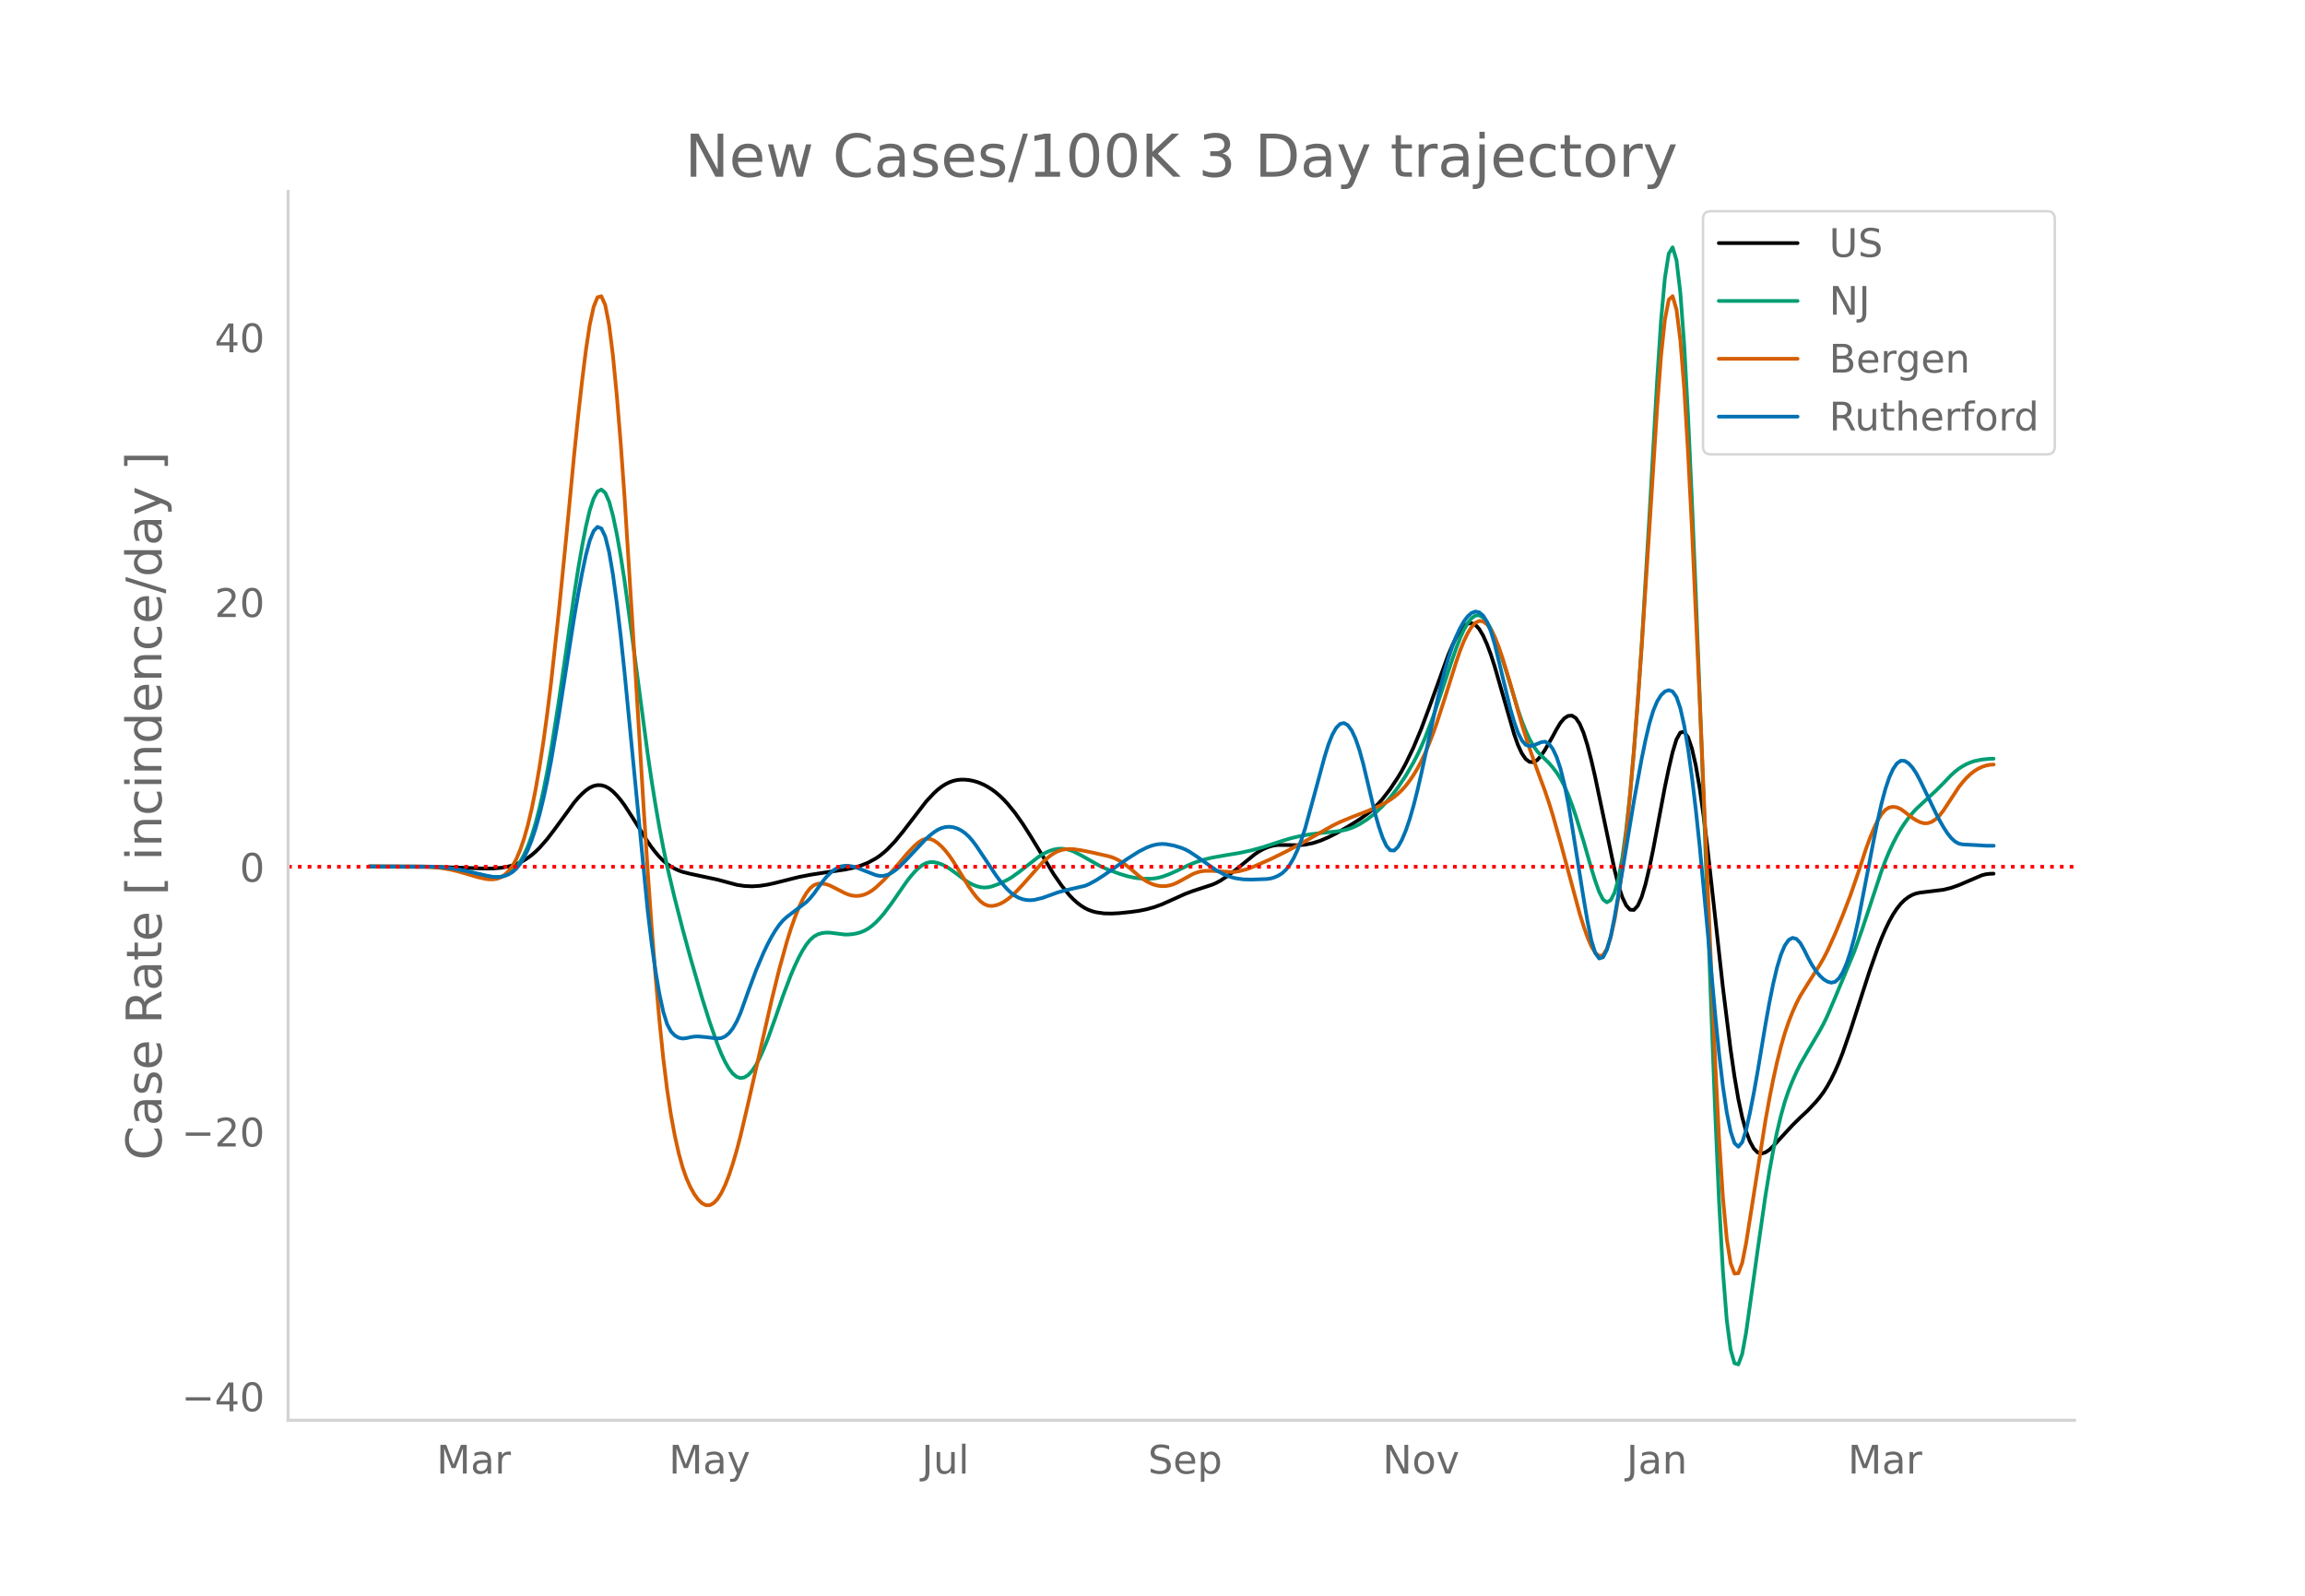 <svg height="864" viewBox="0 0 936 648" width="1248" xmlns="http://www.w3.org/2000/svg" xmlns:xlink="http://www.w3.org/1999/xlink"><defs><style>*{stroke-linecap:butt;stroke-linejoin:round}</style></defs><g id="figure_1"><path d="M0 648h936V0H0z" style="fill:#fff" id="patch_1"/><g id="axes_1"><path d="M117 576.72h725.4V77.76H117z" style="fill:none" id="patch_2"/><path clip-path="url(#p6fb599f440)" d="m149.973 351.934 26.692.089 9.42.28 10.992.39 3.14-.047 3.14-.24 3.14-.558 1.57-.417 1.57-.538 1.57-.689 1.57-.844 1.571-1.002 1.57-1.17 1.57-1.353 1.57-1.534 3.14-3.583 3.141-4.134 7.85-10.762 1.57-1.841 1.57-1.624 1.571-1.393 1.57-1.09 1.57-.722 1.57-.337 1.57.049 1.57.445 1.57.851 1.57 1.249 1.571 1.583 1.57 1.859 1.57 2.12 3.14 4.859 6.281 10.005 1.57 2.234 1.57 2.027 1.57 1.816 1.57 1.581 1.57 1.325 1.57 1.072 1.571.869 1.57.715 1.57.57 3.14.791 10.991 2.344 7.851 2.112 3.14.475 3.14.143 3.14-.205 3.141-.488 3.14-.7 9.421-2.36 4.71-.926 6.281-.98 7.85-1.153 3.141-.658 3.14-.895 3.14-1.254 3.14-1.734 1.57-1.074 1.571-1.24 1.57-1.408 3.14-3.299 3.14-3.845 9.421-12.233 3.14-3.371 1.57-1.433 1.57-1.219 1.571-.999 1.57-.78 1.57-.565 1.57-.357 1.57-.156 1.57.014 1.57.155 1.571.288 1.57.422 1.57.564 1.57.71 1.57.859 1.57 1.008 1.57 1.167 1.57 1.336 1.571 1.507 1.57 1.676 3.14 3.849 3.14 4.461 3.14 4.934 9.422 15.52 3.14 4.51 3.14 3.885 1.57 1.64 1.57 1.424 1.57 1.208 1.57.991 1.57.776 1.571.568 1.57.404 3.14.453 3.14.05 3.14-.165 4.711-.496 3.14-.435 3.14-.638 3.141-.877 3.14-1.148 4.71-2.101 4.711-2.135 3.14-1.173 7.851-2.562 1.57-.693 1.57-.836 3.14-2.049 3.14-2.377 7.851-6.406 1.57-1.05 1.57-.884 1.57-.72 1.571-.547 1.57-.37 1.57-.19 3.14.023 4.71.082 3.141-.221 3.14-.634 3.14-1.014 3.14-1.355 3.141-1.578 4.71-2.677 4.711-2.93 3.14-2.245 1.57-1.28 1.57-1.44 1.57-1.608 1.57-1.776 3.141-4.055 3.14-4.733 1.57-2.659 1.57-2.896 3.14-6.525 3.141-7.524 3.14-8.42 7.851-21.656 1.57-3.692 1.57-3.31 1.57-2.722 1.57-1.923 1.57-1.084 1.57-.23 1.57.688 1.571 1.675 1.57 2.647 1.57 3.487 1.57 4.192 1.57 4.87 7.851 27.34 1.57 4.48 1.57 3.435 1.57 2.315 1.57 1.205 1.57.151 1.57-.848 1.571-1.77 1.57-2.364 3.14-5.446 1.57-2.931 1.57-2.606 1.57-1.845 1.571-.998 1.57-.108 1.57 1.003 1.57 2.333 1.57 3.706 1.57 5.027 1.57 6.077 1.57 6.86 7.852 37.546 1.57 6.281 1.57 4.861 1.57 3.33 1.57 1.773 1.57.101 1.57-1.689 1.57-3.502 1.57-5.243 1.57-6.613 1.57-7.615 4.711-25.1 1.57-7.506 1.57-6.747 1.57-5.186 1.57-2.825 1.57-.303 1.571 2.196 1.57 4.581 1.57 6.855 1.57 9.104 1.57 11.24 1.57 12.807 3.14 28.353 3.141 28.498 3.14 25.314 1.57 10.913 1.57 9.211 1.57 7.427 1.571 5.687 1.57 4.168 1.57 2.868 1.57 1.612 1.57.419 1.57-.462 1.57-1.03 1.57-1.493 7.852-8.516 3.14-3.086 3.14-2.954 3.14-3.327 1.57-1.87 1.57-2.115 1.57-2.456 1.57-2.823 1.57-3.205 1.571-3.607 1.57-4.012 3.14-9.042 4.71-14.661 3.141-9.699 3.14-8.908 1.57-4.045 1.57-3.656 1.57-3.25 1.57-2.832 1.571-2.403 1.57-1.97 1.57-1.551 1.57-1.188 1.57-.882 1.57-.588 1.57-.319 9.422-1.158 3.14-.77 3.14-1.105 9.42-4.03 1.571-.39 1.57-.2 1.57-.053h0" style="fill:none;stroke:#000;stroke-linecap:round;stroke-width:1.5" id="line2d_1"/><path clip-path="url(#p6fb599f440)" d="m149.973 351.834 25.122.096 4.71.324 4.71.61 4.711.929 7.85 1.865 3.14.464 1.571.053 1.57-.158 1.57-.45 1.57-.757 1.57-1.094 1.57-1.57 1.57-2.182 1.57-2.824 1.571-3.486 1.57-4.26 1.57-5.145 1.57-6.05 1.57-6.957 1.57-7.865 1.57-8.774 3.141-19.888 3.14-21.561 3.14-22.015 1.57-10.04 1.57-9.118 1.571-8.11 1.57-6.665 1.57-4.782 1.57-2.811 1.57-.816 1.57 1.306 1.57 3.553 1.57 5.742 1.571 7.51 1.57 8.86 1.57 10.127 3.14 23.19 6.281 47.298 1.57 10.684 1.57 9.85 1.57 9.022 1.57 8.249 1.57 7.527 3.141 13.275 3.14 12.215 3.14 11.542 4.71 16.288 3.141 9.97 3.14 8.952 1.57 3.914 1.57 3.349 1.57 2.737 1.57 2.047 1.571 1.28 1.57.494 1.57-.28 1.57-1.01 1.57-1.693 1.57-2.367 1.57-3.012 1.571-3.516 1.57-3.88 3.14-8.723 3.14-9.05 3.14-8.284 1.571-3.667 1.57-3.31 1.57-2.935 1.57-2.48 1.57-1.94 1.57-1.384 1.57-.857 1.57-.465 1.571-.213 1.57.012 6.28.773 1.57-.025 1.571-.157 1.57-.29 1.57-.434 1.57-.633 1.57-.886 1.57-1.15 1.57-1.409 1.57-1.63 1.571-1.82 3.14-4.17 6.28-9.057 1.57-1.998 1.571-1.782 1.57-1.547 1.57-1.226 1.57-.815 1.57-.39 1.57.02 1.57.335 1.57.558 1.571.762 1.57.955 3.14 2.267 3.14 2.396 1.57 1.008 1.571.825 1.57.635 1.57.412 1.57.156 1.57-.106 1.57-.355 3.14-1.159 3.141-1.522 1.57-.919 3.14-2.232 7.851-6.126 1.57-1.001 1.57-.842 1.57-.678 1.57-.491 1.57-.282 1.571-.067 1.57.147 1.57.354 1.57.556 3.14 1.597 7.851 4.43 3.14 1.406 4.71 1.726 3.141.958 3.14.676 3.14.353 3.141.018 1.57-.142 1.57-.269 1.57-.4 3.14-1.146 3.14-1.427 4.711-2.291 3.14-1.224 3.14-.967 3.141-.738 4.71-.843 6.28-1.05 4.711-1.011 4.71-1.292 7.851-2.557 3.14-.963 3.14-.79 4.711-.887 4.71-.59 6.281-.62 3.14-.503 1.57-.409 1.57-.536 1.57-.665 1.571-.792 3.14-1.968 3.14-2.469 3.14-2.96 3.141-3.507 3.14-4.103 3.14-4.72 3.14-5.37 1.57-3.02 1.571-3.345 1.57-3.676 3.14-8.212 3.14-9.22 4.711-14.22 1.57-4.52 1.57-4.12 1.57-3.463 1.57-2.752 1.57-2.013 1.57-1.13 1.571-.102 1.57.933 1.57 1.858 1.57 2.674 1.57 3.469 1.57 4.212 3.14 9.651 4.711 15.471 1.57 4.562 1.57 3.99 1.57 3.412 1.57 2.817 1.57 2.202 1.571 1.652 3.14 3.046 1.57 1.81 1.57 2.057 1.57 2.455 1.57 3.008 1.571 3.59 1.57 4.154 1.57 4.606 3.14 10.228 3.14 10.98 1.57 5.026 1.571 4.403 1.57 3.121 1.57 1.18 1.57-.895 1.57-3.045 1.57-5.582 1.57-8.503 1.57-11.502 1.571-14.48 1.57-17.353 1.57-20.121 1.57-22.868 3.14-52.457 3.141-55.193 1.57-24.058 1.57-17.351 1.57-9.992 1.57-2.573 1.57 5.151 1.57 13.18 1.57 21.268 1.571 28.916 1.57 34.354 1.57 37.584 3.14 83.198 3.14 86.34 1.57 40.916 1.571 36.145 1.57 28.41 1.57 20.084 1.57 12.055 1.57 5.52 1.57.479 1.57-4.263 1.571-8.609 4.71-33.64 3.14-21.895 1.57-9.702 1.57-8.644 1.571-7.609 1.57-6.598 1.57-5.591 1.57-4.638 1.57-3.951 1.57-3.533 1.57-3.168 3.141-5.492 4.71-8 1.57-2.903 1.57-3.257 3.14-7.371 7.852-18.842 3.14-8.87 7.85-23.703 1.57-4.186 1.57-3.752 1.57-3.371 1.571-3.044 1.57-2.726 1.57-2.419 1.57-2.151 1.57-1.927 1.57-1.71 3.14-2.93 4.711-4.34 3.14-3.136 3.14-3.276 1.571-1.427 1.57-1.222 1.57-1.021 1.57-.842 1.57-.683 1.57-.529 3.14-.648 3.141-.301 1.57-.04h0" style="fill:none;stroke:#009e73;stroke-linecap:round;stroke-width:1.5" id="line2d_2"/><path clip-path="url(#p6fb599f440)" d="m149.973 351.772 21.982.09 4.71.32 3.14.386 3.14.558 3.14.733 4.711 1.378 3.14.926 3.14.715 1.57.198 1.57.004 1.571-.225 1.57-.574 1.57-1.042 1.57-1.533 1.57-2.062 1.57-2.775 1.57-3.674 1.57-4.61 1.571-5.568 1.57-6.638 1.57-7.818 1.57-9.02 1.57-10.226 1.57-11.452 1.57-12.698 3.141-28.712 3.14-31.55 3.14-32.767 1.57-15.204 1.57-14.02 1.571-12.658 1.57-10.395 1.57-7.233 1.57-3.892 1.57-.442 1.57 3.547 1.57 8.077 1.57 12.559 1.571 16.263 1.57 19.189 1.57 21.96 3.14 50.31 4.71 77.367 1.571 24.39 1.57 22.329 1.57 20.088 1.57 17.818 1.57 15.405 1.57 12.847 1.57 10.368 1.571 8.427 1.57 7.024 1.57 5.728 1.57 4.488 1.57 3.522 1.57 2.83 1.57 2.195 1.57 1.543 1.571.814 1.57.01 1.57-.81 1.57-1.63 1.57-2.443 1.57-3.248 1.57-4.037 1.57-4.745 1.571-5.37 1.57-5.98 3.14-13.405 9.421-41.42 3.14-12.766 3.14-11.36 1.57-5.011 1.571-4.477 1.57-3.93 1.57-3.368 1.57-2.724 1.57-2.002 1.57-1.263 1.57-.564 1.57-.064 1.571.237 1.57.497 3.14 1.58 3.14 1.61 1.57.627 1.571.382 1.57.118 1.57-.148 1.57-.419 1.57-.694 1.57-.97 1.57-1.233 3.141-2.938 3.14-3.317 3.14-3.638 3.14-3.768 3.141-3.28 1.57-1.367 1.57-1.005 1.57-.473 1.57.09 1.57.634 1.57 1.073 1.57 1.408 1.571 1.722 1.57 2.026 1.57 2.28 3.14 5.118 3.14 5.095 1.571 2.26 1.57 2.03 1.57 1.663 1.57 1.162 1.57.632 1.57.126 1.57-.269 1.57-.549 1.571-.808 1.57-1.059 1.57-1.273 1.57-1.453 3.14-3.332 7.851-8.836 1.57-1.46 1.57-1.287 1.57-1.07 1.57-.812 1.571-.548 1.57-.294 1.57-.093 1.57.054 3.14.44 4.711.95 6.28 1.432 1.57.463 1.57.632 1.57.816 1.571.996 3.14 2.437 3.14 2.738 1.57 1.19 1.57.999 1.571.806 1.57.6 1.57.382 1.57.16 1.57-.06 1.57-.277 1.57-.491 1.57-.704 6.281-3.448 1.57-.601 1.57-.417 1.57-.226 3.141.015 7.85.486 1.57-.129 1.57-.25 3.141-.843 3.14-1.223 6.281-2.773 6.28-3.077 6.281-3.358 7.85-4.475 4.711-2.67 3.14-1.53 4.71-1.963 6.281-2.406 4.71-2.072 3.14-1.615 1.571-.989 1.57-1.135 1.57-1.292 1.57-1.5 1.57-1.762 1.57-2.031 1.57-2.309 1.57-2.62 1.571-2.968 1.57-3.322 1.57-3.683 1.57-4.05 1.57-4.417 3.14-9.703 4.711-14.96 1.57-4.617 1.57-3.972 1.57-3.27 1.57-2.541 1.57-1.704 1.571-.754 1.57.214 1.57 1.167 1.57 2.104 1.57 3.036 1.57 3.921 1.57 4.567 3.141 10.303 4.71 16.662 3.14 9.801 3.14 8.812 3.141 8.497 1.57 4.656 1.57 5.055 3.14 11.12 7.851 29.136 1.57 4.992 1.57 4.476 1.57 3.669 1.57 2.573 1.571 1.328 1.57-.38 1.57-2.551 1.57-4.813 1.57-7.074 1.57-9.334 1.57-11.59 1.57-13.847 1.571-16.07 1.57-18.133 1.57-20.033 1.57-21.901 3.14-48.174 3.141-48.918 1.57-20.868 1.57-14.762 1.57-8.102 1.57-1.404 1.57 5.476 1.57 12.54 1.57 19.641 1.571 26.323 1.57 30.915 3.14 68.92 6.28 147.07 1.571 30.918 1.57 24.152 1.57 16.88 1.57 9.872 1.57 4.19 1.57-.168 1.57-4.26 1.571-8 7.85-49.735 1.57-8.726 1.57-7.917 1.571-7.098 1.57-6.27 1.57-5.439 1.57-4.639 1.57-3.994 1.57-3.505 1.57-3.048 3.141-5.05 4.71-7.396 1.57-2.714 1.57-3.035 3.14-6.966 3.141-7.616 3.14-8.2 3.14-9.116 3.141-9.617 1.57-4.313 1.57-3.82 1.57-3.292 1.57-2.614 1.57-1.782 1.57-.95 1.57-.28 1.571.23 1.57.708 1.57 1.133 3.14 2.439 1.57.977 1.57.771 1.57.432 1.571-.042 1.57-.543 1.57-1.04 1.57-1.526 1.57-2.001 6.281-9.568 1.57-1.988 1.57-1.754 1.57-1.496 1.57-1.233 1.57-.975 1.57-.739 1.571-.527 1.57-.318 1.57-.108h0" style="fill:none;stroke:#d55e00;stroke-linecap:round;stroke-width:1.5" id="line2d_3"/><path clip-path="url(#p6fb599f440)" d="m149.973 351.842 25.122.067 4.71.294 4.71.57 4.711.889 9.42 2.163 1.57.215 1.571.103 1.57-.087 1.57-.352 1.57-.635 1.57-.942 1.57-1.385 1.57-1.962 1.57-2.565 1.571-3.188 1.57-3.908 1.57-4.726 1.57-5.563 1.57-6.402 1.57-7.255 1.57-8.118 3.141-18.433 4.71-30.135 1.57-9.965 1.57-9.229 1.57-8.402 1.571-7.46 1.57-5.947 1.57-3.86 1.57-1.659 1.57.616 1.57 3.26 1.57 6.272 1.57 9.236 1.571 11.581 1.57 13.308 1.57 14.912 9.421 96.969 1.57 13 1.57 11.153 1.57 9.274 1.57 7.246 1.57 5.07 1.57 3.002 1.571 1.612 1.57.906 1.57.335 1.57-.172 1.57-.368 1.57-.25 1.57-.069 3.141.283 4.71.55 1.57-.148 1.57-.69 1.57-1.298 1.57-1.99 1.571-2.764 1.57-3.553 3.14-8.779 3.14-8.447 3.141-7.386 1.57-3.254 1.57-2.951 1.57-2.637 1.57-2.263 1.57-1.83 1.57-1.42 7.851-5.953 1.57-1.607 1.57-1.927 3.14-4.402 1.571-1.959 1.57-1.659 1.57-1.352 1.57-1.005 1.57-.62 1.57-.244 1.57.048 1.571.258 1.57.45 7.85 3.07 1.57.302 1.571-.04 1.57-.408 1.57-.764 1.57-1.067 1.57-1.313 3.14-3.19 7.851-8.338 1.57-1.388 1.57-1.23 1.57-1.004 1.57-.711 1.571-.405 1.57-.1 1.57.196 1.57.48 1.57.768 1.57 1.087 1.57 1.435 1.571 1.789 1.57 2.116 4.71 7.056 3.14 4.709 1.57 2.135 1.571 1.938 1.57 1.732 1.57 1.47 1.57 1.153 1.57.834 1.57.552 1.57.305 1.57.067 1.571-.159 3.14-.75 3.14-1.113 3.14-1.144 3.141-.86 7.85-1.796 1.57-.646 3.141-1.697 3.14-2.039 9.421-6.598 4.71-2.979 3.14-1.58 1.571-.622 1.57-.472 1.57-.29 1.57-.099 1.57.084 3.14.556 3.141.951 1.57.66 1.57.827 3.14 2.073 7.851 5.556 3.14 1.66 1.57.649 1.57.522 1.57.397 3.141.444 3.14.09 6.28-.219 1.571-.207 1.57-.44 1.57-.69 1.57-.977 1.57-1.426 1.57-2.037 1.57-2.684 1.57-3.34 1.571-4.057 1.57-4.834 3.14-11.461 4.71-17.43 1.57-5.051 1.571-3.964 1.57-2.783 1.57-1.596 1.57-.38 1.57.866 1.57 2.118 1.57 3.36 1.571 4.557 1.57 5.707 4.71 19.812 1.57 5.477 1.57 4.625 1.57 3.39 1.571 1.776 1.57.084 1.57-1.537 1.57-2.815 1.57-3.745 1.57-4.607 1.57-5.447 1.57-6.179 1.571-6.802 6.28-28.877 1.57-6.521 1.57-6.028 1.571-5.4 1.57-4.743 1.57-4.087 1.57-3.425 1.57-2.757 1.57-2.09 1.57-1.397 1.57-.586 1.571.344 1.57 1.335 1.57 2.511 1.57 3.873 1.57 5.27 6.281 26.001 1.57 5.397 1.57 4.446 1.57 3.154 1.57 1.796 1.57.53 1.57-.268 3.141-1.318 1.57-.23 1.57.863 1.57 2.077 1.57 3.322 1.57 4.718 1.57 6.27 1.571 7.85 1.57 9.28 4.71 29.52 1.57 9.227 1.57 7.684 1.57 5.038 1.571 2.2 1.57-.493 1.57-3.037 1.57-5.552 1.57-7.866 3.14-18.625 4.711-28.47 3.14-17.143 1.57-7.664 1.57-6.632 1.57-5.2 1.571-3.738 1.57-2.502 1.57-1.497 1.57-.536 1.57.548 1.57 2.265 1.57 4.611 1.57 7.084 1.571 9.485 1.57 11.535 1.57 13.231 1.57 14.858 3.14 33.551 3.14 34.61 1.571 15.865 1.57 13.331 1.57 10.56 1.57 7.745 1.57 4.7 1.57 1.426 1.57-1.892 1.571-5.001 1.57-7.051 1.57-8.045 1.57-8.826 3.14-18.906 1.57-8.71 1.57-7.8 1.571-6.626 1.57-5.188 1.57-3.699 1.57-2.227 1.57-.856 1.57.42 1.57 1.676 1.57 2.788 1.571 3.186 1.57 2.87 1.57 2.41 1.57 1.947 1.57 1.474 1.57.988 1.57.447 1.57-.353 1.571-1.415 1.57-2.527 1.57-3.639 1.57-4.743 1.57-5.842 1.57-6.937 3.141-16.288 3.14-16.29 1.57-7.733 1.57-7.016 1.57-5.883 1.57-4.668 1.57-3.464 1.571-2.268 1.57-1.073 1.57.077 1.57 1.002 1.57 1.707 1.57 2.365 1.57 2.967 6.281 13.037 1.57 3.035 1.57 2.757 1.57 2.435 1.57 1.995 1.571 1.438 1.57.855 1.57.327 6.28.327 3.141.193 3.14.009h0" style="fill:none;stroke:#0072b2;stroke-linecap:round;stroke-width:1.5" id="line2d_4"/><path clip-path="url(#p6fb599f440)" d="M117 351.966h725.4" style="fill:none;stroke:red;stroke-dasharray:1.5,2.475;stroke-dashoffset:0;stroke-width:1.5" id="line2d_5"/><path d="M117 576.72V77.76" style="fill:none;stroke:#d3d3d3;stroke-linecap:square;stroke-linejoin:miter;stroke-width:1.25" id="patch_3"/><path d="M117 576.72h725.4" style="fill:none;stroke:#d3d3d3;stroke-linecap:square;stroke-linejoin:miter;stroke-width:1.25" id="patch_4"/><g id="matplotlib.axis_1"><g id="xtick_1"><g style="fill:#696969" transform="matrix(.16 0 0 -.16 177.272 598.378)" id="text_1"><defs><path d="M9.813 72.906h14.703l18.593-49.61 18.703 49.61h14.704V0H66.89v64.016l-18.797-50h-9.907l-18.796 50V0H9.813z" id="DejaVuSans-77"/><path d="M34.281 27.484q-10.89 0-15.093-2.484-4.204-2.484-4.204-8.5 0-4.781 3.157-7.594 3.156-2.797 8.562-2.797 7.485 0 12 5.297 4.516 5.297 4.516 14.078v2zm17.922 3.72V0H43.22v8.297Q40.14 3.328 35.547.953q-4.594-2.375-11.234-2.375-8.391 0-13.36 4.719Q6 8.016 6 15.922q0 9.219 6.172 13.906 6.187 4.688 18.437 4.688h12.61v.89q0 6.203-4.078 9.594-4.078 3.39-11.453 3.39-4.688 0-9.141-1.124-4.438-1.125-8.531-3.375v8.312q4.921 1.906 9.562 2.844 4.64.953 9.031.953 11.875 0 17.735-6.156 5.86-6.14 5.86-18.64z" id="DejaVuSans-97"/><path d="M41.11 46.297q-1.516.875-3.297 1.281Q36.03 48 33.89 48q-7.625 0-11.703-4.953-4.079-4.953-4.079-14.234V0H9.08v54.688h9.03v-8.5q2.844 4.984 7.375 7.39Q30.031 56 36.531 56q.922 0 2.047-.125 1.125-.11 2.484-.36z" id="DejaVuSans-114"/></defs><use xlink:href="#DejaVuSans-77"/><use x="86.279" xlink:href="#DejaVuSans-97"/><use x="147.559" xlink:href="#DejaVuSans-114"/></g></g><g id="xtick_2"><g style="fill:#696969" transform="matrix(.16 0 0 -.16 271.604 598.378)" id="text_2"><defs><path d="M32.172-5.078q-3.797-9.766-7.422-12.735-3.61-2.984-9.656-2.984H7.906v7.516h5.282q3.703 0 5.75 1.765Q21-9.766 23.483-3.219l1.61 4.094-22.11 53.813H12.5l17.094-42.766 17.093 42.766h9.516z" id="DejaVuSans-121"/></defs><use xlink:href="#DejaVuSans-77"/><use x="86.279" xlink:href="#DejaVuSans-97"/><use x="147.559" xlink:href="#DejaVuSans-121"/></g></g><g id="xtick_3"><g style="fill:#696969" transform="matrix(.16 0 0 -.16 374.27 598.378)" id="text_3"><defs><path d="M9.813 72.906h9.859V5.078q0-13.187-5-19.14-5-5.954-16.094-5.954h-3.75v8.297h3.078q6.531 0 9.219 3.672Q9.813-4.39 9.813 5.078z" id="DejaVuSans-74"/><path d="M8.5 21.578v33.11h8.984V21.922q0-7.766 3.016-11.656 3.031-3.875 9.094-3.875 7.265 0 11.484 4.64 4.234 4.64 4.234 12.656v31h8.985V0h-8.984v8.406Q42.047 3.422 37.718 1q-4.313-2.422-10.032-2.422-9.421 0-14.312 5.86Q8.5 10.296 8.5 21.578zM31.11 56z" id="DejaVuSans-117"/><path d="M9.422 75.984h8.984V0H9.422z" id="DejaVuSans-108"/></defs><use xlink:href="#DejaVuSans-74"/><use x="29.492" xlink:href="#DejaVuSans-117"/><use x="92.871" xlink:href="#DejaVuSans-108"/></g></g><g id="xtick_4"><g style="fill:#696969" transform="matrix(.16 0 0 -.16 466.19 598.378)" id="text_4"><defs><path d="M53.516 70.516V60.89q-5.61 2.687-10.594 4-4.984 1.328-9.625 1.328-8.047 0-12.422-3.125t-4.375-8.89q0-4.845 2.906-7.313 2.907-2.453 11.016-3.97l5.953-1.218q11.031-2.11 16.281-7.406 5.25-5.297 5.25-14.172 0-10.61-7.11-16.078-7.093-5.469-20.812-5.469-5.172 0-11.015 1.172Q13.14.922 6.89 3.219v10.156q6-3.36 11.765-5.078 5.766-1.703 11.328-1.703 8.438 0 13.032 3.312 4.593 3.328 4.593 9.485 0 5.359-3.297 8.39-3.296 3.032-10.812 4.547L27.484 33.5q-11.03 2.188-15.968 6.875-4.922 4.688-4.922 13.047 0 9.672 6.812 15.234 6.813 5.563 18.766 5.563 5.14 0 10.453-.938 5.328-.922 10.89-2.765z" id="DejaVuSans-83"/><path d="M56.203 29.594v-4.39H14.891q.593-9.282 5.593-14.142 5-4.859 13.938-4.859 5.172 0 10.031 1.266 4.86 1.265 9.656 3.812v-8.5Q49.266.734 44.187-.344 39.11-1.422 33.892-1.422q-13.094 0-20.735 7.61-7.64 7.625-7.64 20.625 0 13.421 7.25 21.296Q20.016 56 32.328 56q11.031 0 17.453-7.11 6.422-7.093 6.422-19.296zm-8.984 2.64q-.094 7.36-4.125 11.75-4.032 4.407-10.672 4.407-7.516 0-12.031-4.25-4.516-4.25-5.203-11.97z" id="DejaVuSans-101"/><path d="M18.11 8.203v-29H9.077v75.484h9.031v-8.296q2.844 4.875 7.157 7.234Q29.594 56 35.594 56q9.968 0 16.187-7.906 6.235-7.907 6.235-20.797T51.78 6.484q-6.218-7.906-16.187-7.906-6 0-10.328 2.375-4.313 2.375-7.157 7.25zm30.578 19.094q0 9.906-4.079 15.547-4.078 5.64-11.203 5.64-7.14 0-11.218-5.64-4.079-5.64-4.079-15.547 0-9.906 4.078-15.547 4.079-5.64 11.22-5.64 7.124 0 11.202 5.64t4.078 15.547z" id="DejaVuSans-112"/></defs><use xlink:href="#DejaVuSans-83"/><use x="63.477" xlink:href="#DejaVuSans-101"/><use x="125" xlink:href="#DejaVuSans-112"/></g></g><g id="xtick_5"><g style="fill:#696969" transform="matrix(.16 0 0 -.16 561.433 598.378)" id="text_5"><defs><path d="M9.813 72.906h13.28l32.329-60.984v60.984h9.562V0h-13.28L19.39 60.984V0H9.813z" id="DejaVuSans-78"/><path d="M30.61 48.39q-7.22 0-11.422-5.64-4.204-5.64-4.204-15.453 0-9.813 4.172-15.453 4.188-5.64 11.453-5.64 7.188 0 11.375 5.655 4.203 5.672 4.203 15.438 0 9.719-4.203 15.406-4.187 5.688-11.375 5.688zm0 7.61q11.718 0 18.406-7.625 6.703-7.61 6.703-21.078 0-13.422-6.703-21.078-6.688-7.64-18.407-7.64-11.765 0-18.437 7.64-6.656 7.656-6.656 21.078 0 13.469 6.656 21.078Q18.844 56 30.609 56z" id="DejaVuSans-111"/><path d="M2.984 54.688H12.5L29.594 8.797l17.093 45.89h9.516L35.687 0H23.485z" id="DejaVuSans-118"/></defs><use xlink:href="#DejaVuSans-78"/><use x="74.805" xlink:href="#DejaVuSans-111"/><use x="135.986" xlink:href="#DejaVuSans-118"/></g></g><g id="xtick_6"><g style="fill:#696969" transform="matrix(.16 0 0 -.16 660.493 598.378)" id="text_6"><defs><path d="M54.89 33.016V0h-8.984v32.719q0 7.765-3.031 11.61-3.031 3.858-9.078 3.858-7.281 0-11.484-4.64-4.204-4.625-4.204-12.64V0H9.08v54.688h9.03v-8.5q3.235 4.937 7.594 7.374Q30.078 56 35.797 56q9.422 0 14.25-5.828 4.844-5.828 4.844-17.156z" id="DejaVuSans-110"/></defs><use xlink:href="#DejaVuSans-74"/><use x="29.492" xlink:href="#DejaVuSans-97"/><use x="90.771" xlink:href="#DejaVuSans-110"/></g></g><g id="xtick_7"><g style="fill:#696969" transform="matrix(.16 0 0 -.16 750.37 598.378)" id="text_7"><use xlink:href="#DejaVuSans-77"/><use x="86.279" xlink:href="#DejaVuSans-97"/><use x="147.559" xlink:href="#DejaVuSans-114"/></g></g></g><g id="matplotlib.axis_2"><g id="ytick_1"><g style="fill:#696969" transform="matrix(.16 0 0 -.16 73.733 573.061)" id="text_8"><defs><path d="M10.594 35.5h62.593v-8.297H10.594z" id="DejaVuSans-8722"/><path d="M37.797 64.313 12.89 25.39h24.906zm-2.594 8.593H47.61V25.391h10.407v-8.203H47.609V0h-9.812v17.188H4.89v9.515z" id="DejaVuSans-52"/><path d="M31.781 66.406q-7.61 0-11.453-7.5Q16.5 51.422 16.5 36.375q0-14.984 3.828-22.484 3.844-7.5 11.453-7.5 7.672 0 11.5 7.5 3.844 7.5 3.844 22.484 0 15.047-3.844 22.531-3.828 7.5-11.5 7.5zm0 7.813q12.266 0 18.735-9.703 6.468-9.688 6.468-28.141 0-18.406-6.468-28.11-6.47-9.687-18.735-9.687-12.25 0-18.718 9.688-6.47 9.703-6.47 28.109 0 18.453 6.47 28.14Q19.53 74.22 31.78 74.22z" id="DejaVuSans-48"/></defs><use xlink:href="#DejaVuSans-8722"/><use x="83.789" xlink:href="#DejaVuSans-52"/><use x="147.412" xlink:href="#DejaVuSans-48"/></g></g><g id="ytick_2"><g style="fill:#696969" transform="matrix(.16 0 0 -.16 73.733 465.553)" id="text_9"><defs><path d="M19.188 8.297h34.421V0H7.33v8.297q5.609 5.812 15.296 15.594 9.703 9.797 12.188 12.64 4.734 5.313 6.609 9 1.89 3.688 1.89 7.25 0 5.813-4.078 9.469-4.078 3.672-10.625 3.672-4.64 0-9.797-1.61-5.14-1.609-11-4.89v9.969Q13.767 71.78 18.938 73q5.188 1.219 9.485 1.219 11.328 0 18.062-5.672 6.735-5.656 6.735-15.125 0-4.5-1.688-8.531-1.672-4.016-6.125-9.485-1.218-1.422-7.765-8.187-6.532-6.766-18.453-18.922z" id="DejaVuSans-50"/></defs><use xlink:href="#DejaVuSans-8722"/><use x="83.789" xlink:href="#DejaVuSans-50"/><use x="147.412" xlink:href="#DejaVuSans-48"/></g></g><g id="ytick_3"><use xlink:href="#DejaVuSans-48" style="fill:#696969" transform="matrix(.16 0 0 -.16 97.32 358.045)" id="text_10"/></g><g id="ytick_4"><g style="fill:#696969" transform="matrix(.16 0 0 -.16 87.14 250.536)" id="text_11"><use xlink:href="#DejaVuSans-50"/><use x="63.623" xlink:href="#DejaVuSans-48"/></g></g><g id="ytick_5"><g style="fill:#696969" transform="matrix(.16 0 0 -.16 87.14 143.028)" id="text_12"><use xlink:href="#DejaVuSans-52"/><use x="63.623" xlink:href="#DejaVuSans-48"/></g></g><g style="fill:#696969" transform="matrix(0 -.2 -.2 0 65.573 471.138)" id="text_13"><defs><path d="M64.406 67.281v-10.39q-4.984 4.64-10.625 6.922-5.64 2.296-11.984 2.296-12.5 0-19.14-7.64-6.641-7.64-6.641-22.094 0-14.406 6.64-22.047 6.64-7.64 19.14-7.64 6.345 0 11.985 2.296 5.64 2.297 10.625 6.938V5.609Q59.234 2.094 53.437.33q-5.78-1.75-12.218-1.75-16.563 0-26.094 10.124-9.516 10.14-9.516 27.672 0 17.578 9.516 27.703 9.531 10.14 26.094 10.14 6.531 0 12.312-1.734 5.797-1.734 10.875-5.203z" id="DejaVuSans-67"/><path d="M44.281 53.078v-8.5q-3.797 1.953-7.906 2.922-4.094.984-8.5.984-6.688 0-10.031-2.047-3.344-2.046-3.344-6.156 0-3.125 2.39-4.906 2.391-1.781 9.626-3.39l3.078-.688q9.562-2.047 13.593-5.781 4.032-3.735 4.032-10.422 0-7.625-6.032-12.078-6.03-4.438-16.578-4.438-4.39 0-9.156.86Q10.688.296 5.422 2v9.281q4.984-2.594 9.812-3.89 4.829-1.282 9.579-1.282 6.343 0 9.75 2.172 3.421 2.172 3.421 6.125 0 3.656-2.468 5.61-2.453 1.953-10.813 3.765l-3.125.735q-8.344 1.75-12.062 5.39-3.704 3.64-3.704 9.985 0 7.718 5.47 11.906Q16.75 56 26.811 56q4.97 0 9.36-.734 4.406-.72 8.11-2.188z" id="DejaVuSans-115"/><path d="M44.39 34.188q3.172-1.079 6.172-4.594 3-3.516 6.032-9.672L66.609 0H56l-9.313 18.703q-3.624 7.328-7.015 9.719-3.39 2.39-9.25 2.39h-10.75V0h-9.86v72.906h22.266q12.5 0 18.656-5.234 6.157-5.219 6.157-15.766 0-6.89-3.203-11.437-3.204-4.532-9.297-6.282zM19.673 64.797V38.922h12.406q7.125 0 10.766 3.297 3.64 3.297 3.64 9.687 0 6.39-3.64 9.64-3.64 3.25-10.766 3.25z" id="DejaVuSans-82"/><path d="M18.313 70.219V54.688h18.5v-6.985h-18.5V18.016q0-6.688 1.828-8.594 1.828-1.906 7.453-1.906h9.218V0h-9.218q-10.407 0-14.36 3.875-3.953 3.89-3.953 14.14v29.688H2.687v6.984h6.594V70.22z" id="DejaVuSans-116"/><path d="M8.594 75.984h20.703V69H17.578V-6.203h11.719v-6.984H8.594z" id="DejaVuSans-91"/><path d="M9.422 54.688h8.984V0H9.422zm0 21.296h8.984v-11.39H9.422z" id="DejaVuSans-105"/><path d="M48.781 52.594v-8.407q-3.812 2.11-7.64 3.157-3.828 1.047-7.735 1.047-8.75 0-13.593-5.547-4.829-5.532-4.829-15.547 0-10.016 4.829-15.563 4.843-5.53 13.593-5.53 3.907 0 7.735 1.046 3.828 1.047 7.64 3.156V2.094Q45.016.344 40.984-.531q-4.015-.89-8.562-.89-12.36 0-19.64 7.765-7.266 7.765-7.266 20.953 0 13.375 7.343 21.031Q20.22 56 33.016 56q4.14 0 8.093-.86 3.953-.843 7.672-2.546z" id="DejaVuSans-99"/><path d="M45.406 46.39v29.594h8.985V0h-8.985v8.203Q42.578 3.328 38.25.953q-4.313-2.375-10.375-2.375-9.906 0-16.14 7.906-6.22 7.922-6.22 20.813 0 12.89 6.22 20.797Q17.968 56 27.874 56q6.063 0 10.375-2.375 4.328-2.36 7.156-7.234zm-30.61-19.093q0-9.906 4.079-15.547 4.078-5.64 11.203-5.64 7.125 0 11.219 5.64 4.11 5.64 4.11 15.547 0 9.906-4.11 15.547-4.094 5.64-11.219 5.64-7.125 0-11.203-5.64-4.078-5.64-4.078-15.547z" id="DejaVuSans-100"/><path d="M25.39 72.906h8.297L8.297-9.28H0z" id="DejaVuSans-47"/><path d="M30.422 75.984v-89.171H9.719v6.984H21.39V69H9.719v6.984z" id="DejaVuSans-93"/></defs><use xlink:href="#DejaVuSans-67"/><use x="69.824" xlink:href="#DejaVuSans-97"/><use x="131.104" xlink:href="#DejaVuSans-115"/><use x="183.203" xlink:href="#DejaVuSans-101"/><use x="244.727" xlink:href="#DejaVuSans-32"/><use x="276.514" xlink:href="#DejaVuSans-82"/><use x="343.746" xlink:href="#DejaVuSans-97"/><use x="405.025" xlink:href="#DejaVuSans-116"/><use x="444.234" xlink:href="#DejaVuSans-101"/><use x="505.758" xlink:href="#DejaVuSans-32"/><use x="537.545" xlink:href="#DejaVuSans-91"/><use x="576.559" xlink:href="#DejaVuSans-32"/><use x="608.346" xlink:href="#DejaVuSans-105"/><use x="636.129" xlink:href="#DejaVuSans-110"/><use x="699.508" xlink:href="#DejaVuSans-99"/><use x="754.488" xlink:href="#DejaVuSans-105"/><use x="782.271" xlink:href="#DejaVuSans-110"/><use x="845.65" xlink:href="#DejaVuSans-100"/><use x="909.127" xlink:href="#DejaVuSans-101"/><use x="970.65" xlink:href="#DejaVuSans-110"/><use x="1034.029" xlink:href="#DejaVuSans-99"/><use x="1089.01" xlink:href="#DejaVuSans-101"/><use x="1150.533" xlink:href="#DejaVuSans-47"/><use x="1184.225" xlink:href="#DejaVuSans-100"/><use x="1247.701" xlink:href="#DejaVuSans-97"/><use x="1308.98" xlink:href="#DejaVuSans-121"/><use x="1368.16" xlink:href="#DejaVuSans-32"/><use x="1399.947" xlink:href="#DejaVuSans-93"/></g></g><g style="fill:#696969" transform="matrix(.24 0 0 -.24 278.113 71.76)" id="text_14"><defs><path d="M4.203 54.688h8.985l11.234-42.672 11.172 42.672h10.593l11.235-42.672 11.187 42.672h8.985L63.28 0H52.688L40.922 44.828 29.109 0H18.5z" id="DejaVuSans-119"/><path d="M12.406 8.297h16.11v55.625l-17.532-3.516v8.985l17.438 3.515h9.86V8.296H54.39V0H12.406z" id="DejaVuSans-49"/><path d="M9.813 72.906h9.859V42.094L52.39 72.906h12.703L28.906 38.922 67.672 0H54.688L19.672 35.11V0h-9.86z" id="DejaVuSans-75"/><path d="M40.578 39.313Q47.656 37.797 51.625 33q3.984-4.781 3.984-11.813 0-10.78-7.422-16.703-7.421-5.906-21.093-5.906-4.578 0-9.438.906-4.86.907-10.031 2.72v9.515q4.094-2.39 8.969-3.61 4.89-1.218 10.218-1.218 9.266 0 14.125 3.656 4.86 3.656 4.86 10.64 0 6.454-4.516 10.079-4.515 3.64-12.562 3.64h-8.5v8.11h8.89q7.266 0 11.125 2.906 3.86 2.906 3.86 8.375 0 5.61-3.985 8.61-3.968 3.015-11.39 3.015-4.063 0-8.703-.89-4.641-.876-10.203-2.72v8.782q5.624 1.562 10.53 2.344 4.907.78 9.25.78 11.235 0 17.766-5.109 6.547-5.093 6.547-13.78 0-6.063-3.468-10.235-3.47-4.172-9.86-5.782z" id="DejaVuSans-51"/><path d="M19.672 64.797V8.109h11.922q15.093 0 22.093 6.829 7 6.843 7 21.593 0 14.64-7 21.453-7 6.813-22.093 6.813zm-9.86 8.11h20.266q21.188 0 31.094-8.813 9.922-8.813 9.922-27.563 0-18.86-9.969-27.703Q51.172 0 30.078 0H9.813z" id="DejaVuSans-68"/><path d="M9.422 54.688h8.984V-.984q0-10.438-3.984-15.125-3.969-4.688-12.813-4.688h-3.421v7.61H.594q5.125 0 6.968 2.374 1.86 2.36 1.86 9.829zm0 21.296h8.984v-11.39H9.422z" id="DejaVuSans-106"/></defs><use xlink:href="#DejaVuSans-78"/><use x="74.805" xlink:href="#DejaVuSans-101"/><use x="136.328" xlink:href="#DejaVuSans-119"/><use x="218.115" xlink:href="#DejaVuSans-32"/><use x="249.902" xlink:href="#DejaVuSans-67"/><use x="319.727" xlink:href="#DejaVuSans-97"/><use x="381.006" xlink:href="#DejaVuSans-115"/><use x="433.105" xlink:href="#DejaVuSans-101"/><use x="494.629" xlink:href="#DejaVuSans-115"/><use x="546.729" xlink:href="#DejaVuSans-47"/><use x="580.42" xlink:href="#DejaVuSans-49"/><use x="644.043" xlink:href="#DejaVuSans-48"/><use x="707.666" xlink:href="#DejaVuSans-48"/><use x="771.289" xlink:href="#DejaVuSans-75"/><use x="836.865" xlink:href="#DejaVuSans-32"/><use x="868.652" xlink:href="#DejaVuSans-51"/><use x="932.275" xlink:href="#DejaVuSans-32"/><use x="964.063" xlink:href="#DejaVuSans-68"/><use x="1041.064" xlink:href="#DejaVuSans-97"/><use x="1102.344" xlink:href="#DejaVuSans-121"/><use x="1161.523" xlink:href="#DejaVuSans-32"/><use x="1193.311" xlink:href="#DejaVuSans-116"/><use x="1232.52" xlink:href="#DejaVuSans-114"/><use x="1273.633" xlink:href="#DejaVuSans-97"/><use x="1334.912" xlink:href="#DejaVuSans-106"/><use x="1362.695" xlink:href="#DejaVuSans-101"/><use x="1424.219" xlink:href="#DejaVuSans-99"/><use x="1479.199" xlink:href="#DejaVuSans-116"/><use x="1518.408" xlink:href="#DejaVuSans-111"/><use x="1579.59" xlink:href="#DejaVuSans-114"/><use x="1620.703" xlink:href="#DejaVuSans-121"/></g><g id="legend_1"><path d="M694.75 184.5H831.2q3.2 0 3.2-3.2V88.96q0-3.2-3.2-3.2H694.75q-3.2 0-3.2 3.2v92.34q0 3.2 3.2 3.2z" style="fill:none;opacity:.8;stroke:#ccc;stroke-linejoin:miter" id="patch_5"/><path d="M697.95 98.718h32" style="fill:none;stroke:#000;stroke-linecap:round;stroke-width:1.5" id="line2d_6"/><g style="fill:#696969" transform="matrix(.16 0 0 -.16 742.75 104.317)" id="text_15"><defs><path d="M8.688 72.906h9.921V28.61q0-11.718 4.235-16.875 4.25-5.14 13.781-5.14 9.469 0 13.719 5.14 4.25 5.157 4.25 16.875v44.297H64.5V27.391q0-14.25-7.063-21.532-7.046-7.28-20.812-7.28-13.828 0-20.89 7.28-7.047 7.282-7.047 21.532z" id="DejaVuSans-85"/></defs><use xlink:href="#DejaVuSans-85"/><use x="73.193" xlink:href="#DejaVuSans-83"/></g><path d="M697.95 122.203h32" style="fill:none;stroke:#009e73;stroke-linecap:round;stroke-width:1.5" id="line2d_8"/><g style="fill:#696969" transform="matrix(.16 0 0 -.16 742.75 127.802)" id="text_16"><use xlink:href="#DejaVuSans-78"/><use x="74.805" xlink:href="#DejaVuSans-74"/></g><path d="M697.95 145.688h32" style="fill:none;stroke:#d55e00;stroke-linecap:round;stroke-width:1.5" id="line2d_10"/><g style="fill:#696969" transform="matrix(.16 0 0 -.16 742.75 151.287)" id="text_17"><defs><path d="M19.672 34.813V8.108H35.5q7.953 0 11.781 3.297 3.844 3.297 3.844 10.078 0 6.844-3.844 10.078-3.828 3.25-11.781 3.25zm0 29.984V42.828h14.61q7.218 0 10.75 2.703 3.546 2.719 3.546 8.282 0 5.515-3.547 8.25-3.531 2.734-10.75 2.734zm-9.86 8.11h25.204q11.28 0 17.375-4.688Q58.5 63.53 58.5 54.89q0-6.703-3.125-10.657-3.125-3.953-9.188-4.922 7.282-1.562 11.313-6.53 4.031-4.954 4.031-12.376 0-9.765-6.64-15.093Q48.25 0 35.984 0H9.812z" id="DejaVuSans-66"/><path d="M45.406 27.984q0 9.766-4.031 15.125-4.016 5.375-11.297 5.375-7.219 0-11.25-5.375-4.031-5.359-4.031-15.125 0-9.718 4.031-15.093t11.25-5.375q7.281 0 11.297 5.375 4.031 5.375 4.031 15.093zm8.985-21.203q0-13.953-6.203-20.765Q42-20.797 29.203-20.797q-4.734 0-8.937.703-4.203.703-8.157 2.172v8.735q3.954-2.141 7.813-3.157 3.86-1.031 7.86-1.031 8.843 0 13.234 4.61 4.39 4.609 4.39 13.937v4.453q-2.781-4.844-7.125-7.234Q33.938 0 27.875 0 17.828 0 11.672 7.656q-6.156 7.672-6.156 20.328 0 12.688 6.156 20.344Q17.828 56 27.875 56q6.063 0 10.406-2.39 4.344-2.391 7.125-7.22v8.297h8.985z" id="DejaVuSans-103"/></defs><use xlink:href="#DejaVuSans-66"/><use x="68.604" xlink:href="#DejaVuSans-101"/><use x="130.127" xlink:href="#DejaVuSans-114"/><use x="169.49" xlink:href="#DejaVuSans-103"/><use x="232.967" xlink:href="#DejaVuSans-101"/><use x="294.49" xlink:href="#DejaVuSans-110"/></g><path d="M697.95 169.173h32" style="fill:none;stroke:#0072b2;stroke-linecap:round;stroke-width:1.5" id="line2d_12"/><g style="fill:#696969" transform="matrix(.16 0 0 -.16 742.75 174.773)" id="text_18"><defs><path d="M54.89 33.016V0h-8.984v32.719q0 7.765-3.031 11.61-3.031 3.858-9.078 3.858-7.281 0-11.484-4.64-4.204-4.625-4.204-12.64V0H9.08v75.984h9.03V46.188q3.235 4.937 7.594 7.374Q30.078 56 35.797 56q9.422 0 14.25-5.828 4.844-5.828 4.844-17.156z" id="DejaVuSans-104"/><path d="M37.11 75.984V68.5h-8.594q-4.828 0-6.72-1.953-1.874-1.953-1.874-7.031v-4.828h14.797v-6.985H19.922V0H10.89v47.703H2.297v6.984h8.594V58.5q0 9.125 4.25 13.297 4.25 4.187 13.468 4.187z" id="DejaVuSans-102"/></defs><use xlink:href="#DejaVuSans-82"/><use x="64.982" xlink:href="#DejaVuSans-117"/><use x="128.361" xlink:href="#DejaVuSans-116"/><use x="167.57" xlink:href="#DejaVuSans-104"/><use x="230.949" xlink:href="#DejaVuSans-101"/><use x="292.473" xlink:href="#DejaVuSans-114"/><use x="333.586" xlink:href="#DejaVuSans-102"/><use x="368.791" xlink:href="#DejaVuSans-111"/><use x="429.973" xlink:href="#DejaVuSans-114"/><use x="469.336" xlink:href="#DejaVuSans-100"/></g></g></g></g><defs><clipPath id="p6fb599f440"><path d="M117 77.76h725.4v498.96H117z"/></clipPath></defs></svg>
